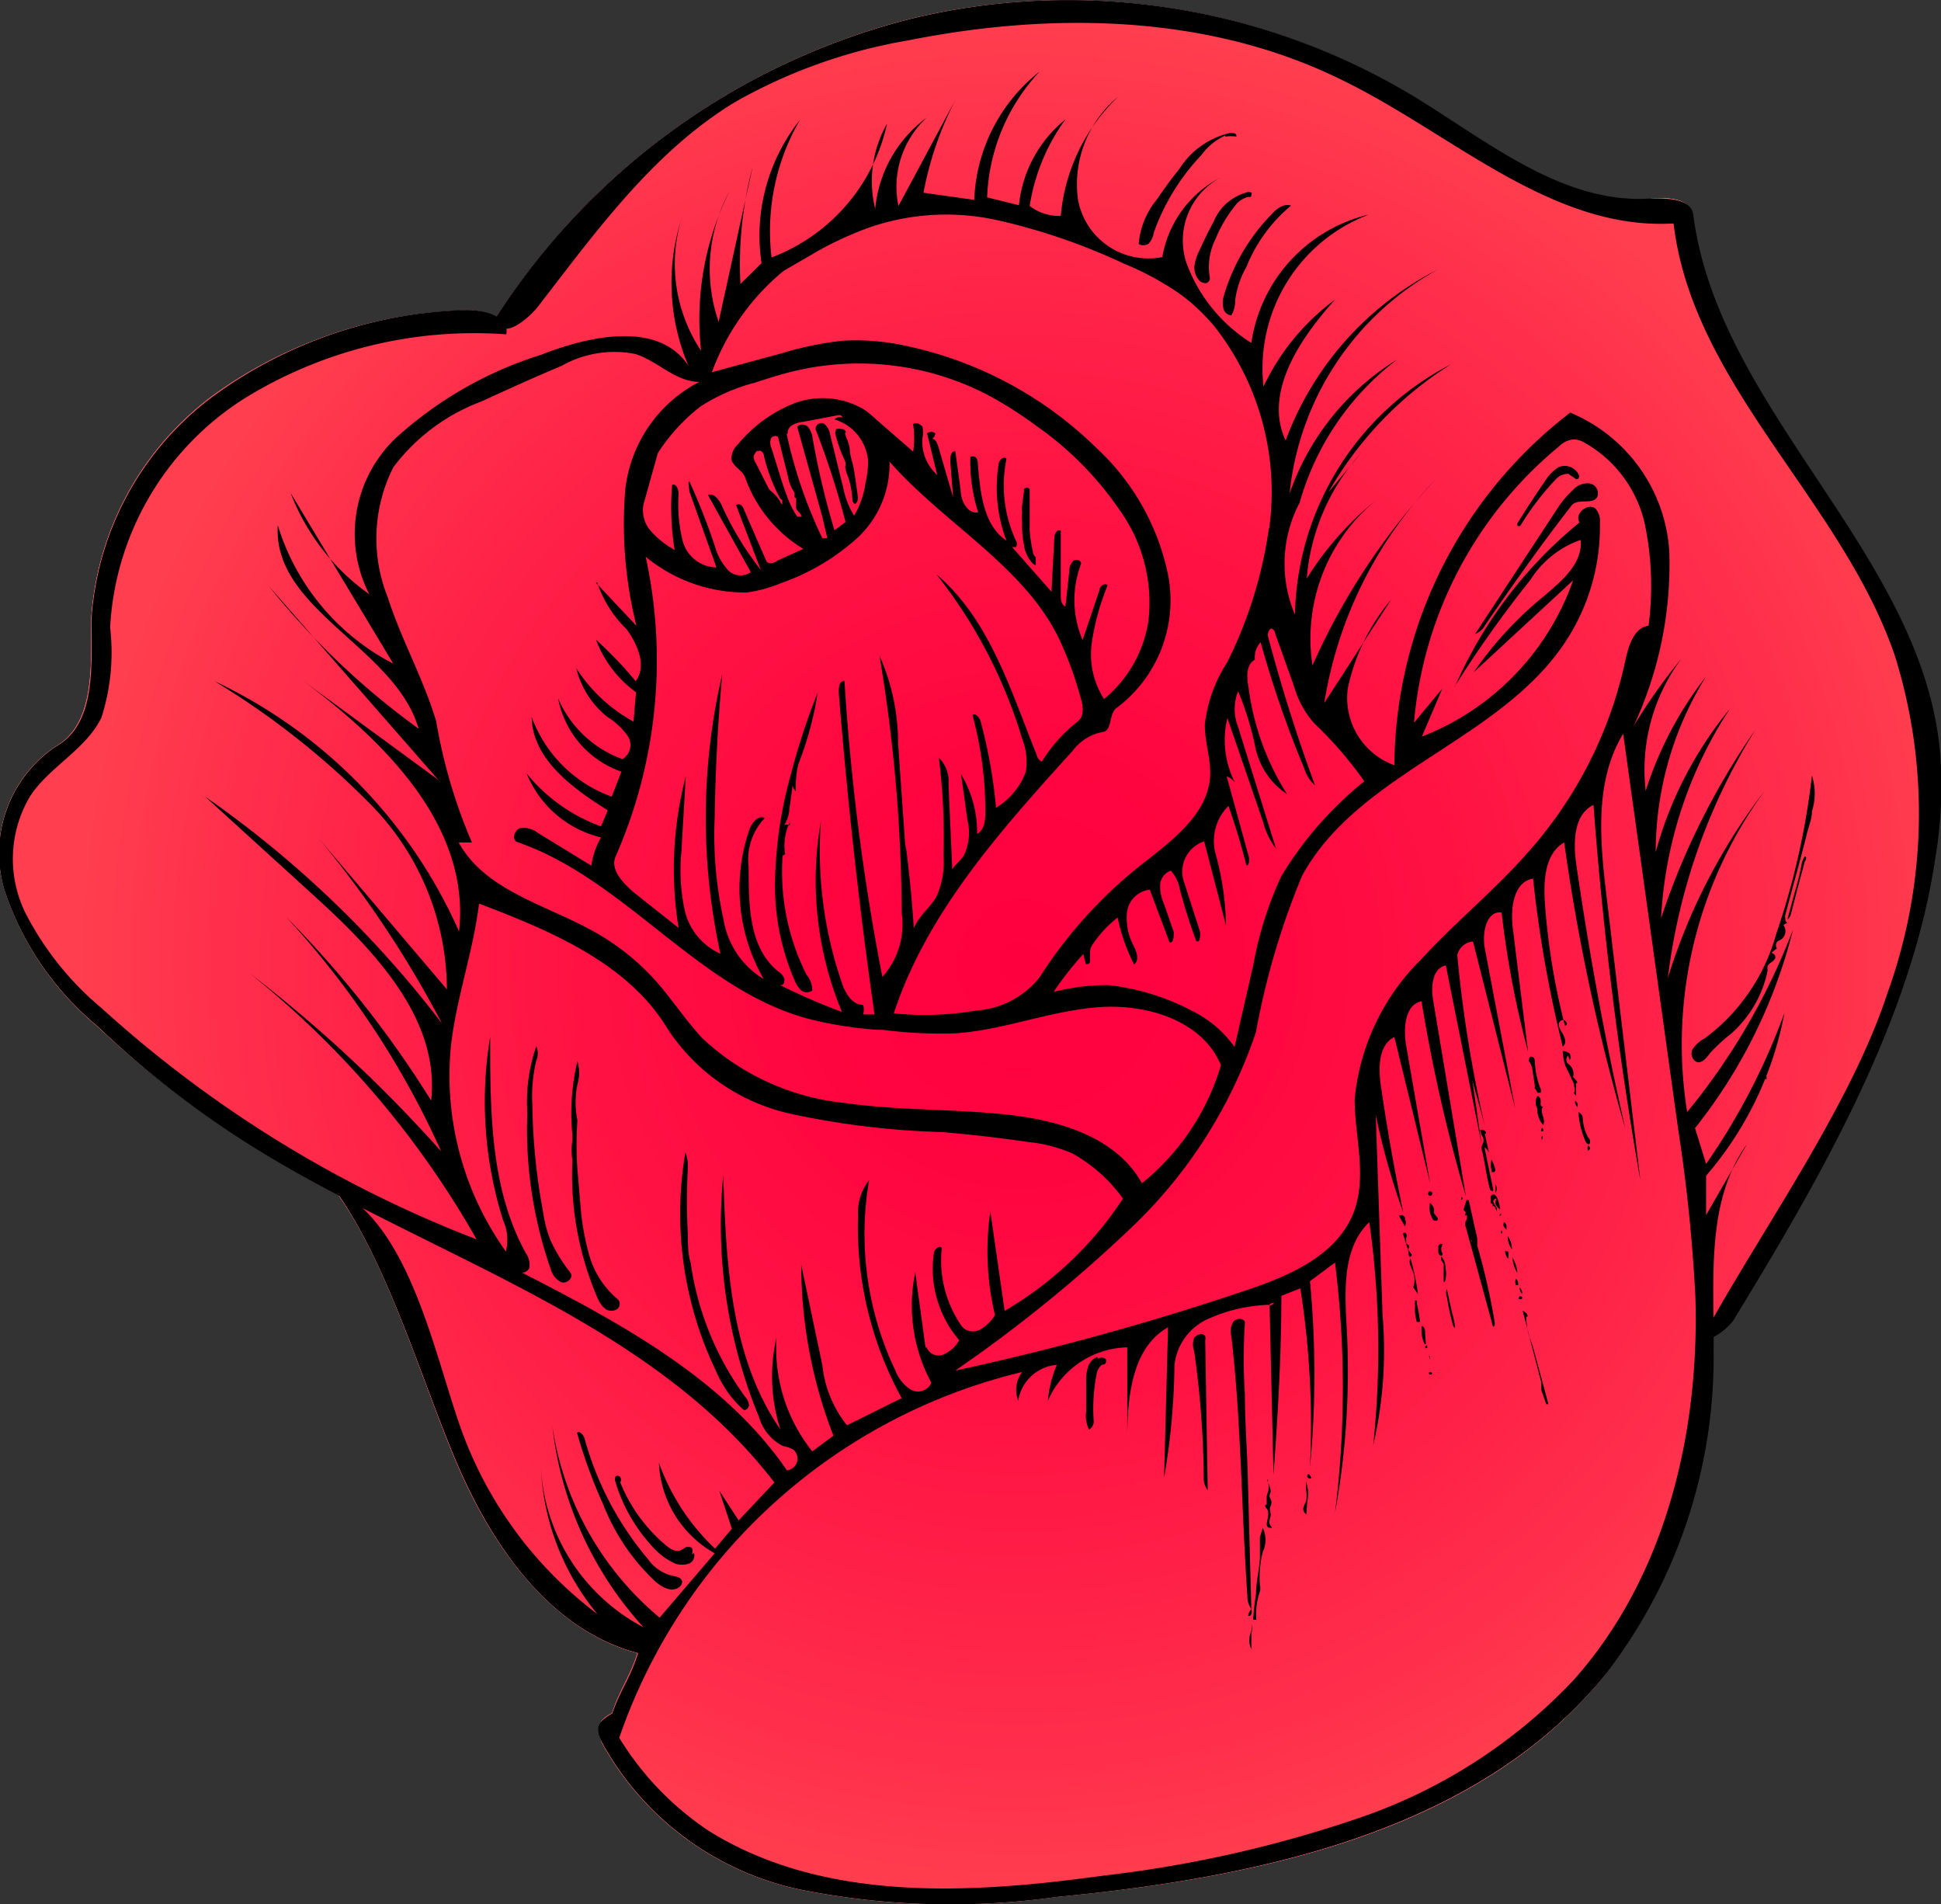 <svg xmlns="http://www.w3.org/2000/svg" xmlns:xlink="http://www.w3.org/1999/xlink" viewBox="0 0 54.29 53.25"><rect x="0" y="0" width="54.29" height="53.25" fill="#333333" stroke="none"/><defs><style>.cls-1{fill:#fff;}.cls-2{fill:url(#radial-gradient);}</style><radialGradient id="radial-gradient" cx="30.12" cy="14.31" r="26.35" gradientTransform="translate(-4.47 22.23) rotate(-17.29)" gradientUnits="userSpaceOnUse"><stop offset="0" stop-color="#ff003f"/><stop offset="0.23" stop-color="#ff0540"/><stop offset="0.52" stop-color="#ff1544"/><stop offset="0.84" stop-color="#ff2e4b"/><stop offset="1" stop-color="#ff3e4f"/></radialGradient></defs><title>rose-small-iso</title><g id="Layer_2" data-name="Layer 2"><g id="rose-small-iso"><path id="void" class="cls-1" d="M47.34,6c-.07-.46-.72-.49-1.19-.44-2.43.19-4.5-1.57-6.58-2.84A18.74,18.74,0,0,0,25.58.5a19.47,19.47,0,0,0-11.7,8.38,1.5,1.5,0,0,0-.84-.2,12.61,12.61,0,0,0-7,2.32,8.48,8.48,0,0,0-3.49,6.32c0,1.3.11,2.93-1,3.56A3.59,3.59,0,0,0,.14,24.93,8.36,8.36,0,0,0,2.72,28.7,27.9,27.9,0,0,0,7.1,32.07c.77.48,1.56.93,2.37,1.36l-.13-.2a3.15,3.15,0,0,1,.75.52l-.62-.32c1.41,2,2.34,5.22,3.3,7.48s2.61,4.68,5.06,5.32c-.21.67-.49,1-.71,1.68,0,0,0,0,0,.06a.39.39,0,0,0,0-.06.89.89,0,0,0-.29.21c-.13.16-.06.41,0,.61a8.27,8.27,0,0,0,5.58,4.12,21.37,21.37,0,0,0,7.14.2C35.29,52.5,41.48,51.2,45,46.7a14.49,14.49,0,0,0,2.9-8.87v-.5a1.91,1.91,0,0,0,.53-.46c2.4-3.94,5-8.37,5.65-12.93a12.5,12.5,0,0,0,.14-3C53.72,15.43,48.05,11.5,47.34,6ZM39.47,3s0,0,0,0S39.45,3.05,39.47,3ZM35.25,1.15s0,0,0,0S35.25,1.13,35.25,1.15ZM30.63.45s0,0,0,0S30.62.44,30.63.45Z"/><path id="fill2" class="cls-2" d="M47.34,6c-.07-.46-.72-.49-1.19-.44-2.43.19-4.5-1.57-6.58-2.84A18.74,18.74,0,0,0,25.58.5a19.47,19.47,0,0,0-11.7,8.38,1.5,1.5,0,0,0-.84-.2,12.61,12.61,0,0,0-7,2.32,8.48,8.48,0,0,0-3.49,6.32c0,1.3.11,2.93-1,3.56A3.59,3.59,0,0,0,.14,24.93,8.36,8.36,0,0,0,2.72,28.7,27.9,27.9,0,0,0,7.1,32.07c.77.48,1.56.93,2.37,1.36l-.13-.2a3.15,3.15,0,0,1,.75.52l-.62-.32c1.41,2,2.34,5.22,3.3,7.48s2.61,4.68,5.06,5.32c-.21.67-.49,1-.71,1.68,0,0,0,0,0,.06a.39.39,0,0,0,0-.06.89.89,0,0,0-.29.21c-.13.16-.06.41,0,.61a8.27,8.27,0,0,0,5.58,4.12,21.37,21.37,0,0,0,7.14.2C35.29,52.5,41.48,51.2,45,46.7a14.49,14.49,0,0,0,2.9-8.87v-.5a1.91,1.91,0,0,0,.53-.46c2.4-3.94,5-8.37,5.65-12.93a12.5,12.5,0,0,0,.14-3C53.72,15.43,48.05,11.5,47.34,6ZM39.47,3s0,0,0,0S39.45,3.05,39.47,3ZM35.25,1.15s0,0,0,0S35.25,1.13,35.25,1.15ZM30.63.45s0,0,0,0S30.62.44,30.63.45Z"/><path id="fill1" d="M19.41,43.43a.24.24,0,0,1-.15.3.59.59,0,0,1-.37,0,1.93,1.93,0,0,1-.68-.52,4.6,4.6,0,0,1-1-1.78.17.17,0,0,1,0-.12c0-.05.1-.05.14,0a.16.16,0,0,1,0,.15,4.48,4.48,0,0,0,1.28,1.76c.11.09.26.19.4.14a1.51,1.51,0,0,0,.17-.1c.06,0,.14,0,.16.05s0,.11,0,.16ZM34.27,3.79a1.7,1.7,0,0,0-.67.55,6.12,6.12,0,0,0-1.33,2.17.56.56,0,0,1-.14.3c-.09.07-.25.06-.28,0a2.25,2.25,0,0,1,.49-1.21c.21-.3.42-.6.65-.88a2.27,2.27,0,0,1,1.41-1c.09,0,.2,0,.18.1a1.06,1.06,0,0,0-.31,0M19.08,44.24a.2.2,0,0,1-.09.15c-.2.15-.48,0-.67-.17a5.89,5.89,0,0,1-1.45-2.15,13.93,13.93,0,0,1-.73-2c.07-.07.18.06.21.16a8.87,8.87,0,0,0,1.78,3.38,1.15,1.15,0,0,0,.61.44C18.88,44.09,19.07,44.1,19.08,44.24ZM34.44,8.82a.25.25,0,0,1-.22-.19.69.69,0,0,1,0-.32A5.44,5.44,0,0,1,35.56,6c.14-.16.35-.32.55-.25a4.33,4.33,0,0,0-1.25,1.72,2.52,2.52,0,0,0-.31.91A.82.82,0,0,1,34.44,8.82Zm-20.6.11A19.45,19.45,0,0,1,25.59.5a18.72,18.72,0,0,1,14,2.22c2.07,1.27,4.15,3,6.58,2.83.47,0,1.13,0,1.19.45.71,5.5,6.37,9.43,6.9,15a12,12,0,0,1-.13,3c-.67,4.56-3.25,9-5.65,12.93a1.68,1.68,0,0,1-.61.49c-.25,0-.13-.25,0-.47,1.56-2.77,3.93-6.14,4.92-9.17A14.78,14.78,0,0,0,53,18.34C51.52,14,47.35,10.79,46.81,6.25c-3.41.2-6.19-2.51-9.25-4C33.84.4,29.46.32,25.4,1.13a14.81,14.81,0,0,0-4.85,1.73c-2.27,1.38-3.87,3.6-5.5,5.71-.23.3-.89.86-1.06.51M30.63.46s-.05,0,0,0,0,0,0,0m8.85,2.62a0,0,0,0,0,0,0s0,0,0,0M35.25,1.15s0,0,0,0,0,0,0,0M49.7,26.52l-.16.13c.07,0,.15.09.1.17s-.15.11-.2.19a.57.57,0,0,0,0,.14,3.22,3.22,0,0,1-1,1.74,5.22,5.22,0,0,0-.6.55c-.1.13-.22.3-.38.26a.26.26,0,0,1-.11-.37.92.92,0,0,1,.33-.29,5.43,5.43,0,0,0,2-2.92,21,21,0,0,0,1-4.43,1.65,1.65,0,0,1,0,1c0,.21-.09.42-.14.62-.19.77-.41,1.53-.61,2.3,0,.08,0,.19.07.19l-.12.07a.28.28,0,0,1-.14.44A.15.15,0,0,0,49.7,26.52ZM34,6.68a1.74,1.74,0,0,0-.16,1.09.14.14,0,0,1-.12.15.27.27,0,0,1-.18-.08.54.54,0,0,1-.13-.41A1.32,1.32,0,0,1,33.55,7c.12-.27.25-.53.39-.79a1.4,1.4,0,0,1,.9-.82.2.2,0,0,1,.17,0s0,.14-.06.12-.28.08-.37.2A3.71,3.71,0,0,0,34,6.68ZM49.34,30.17a0,0,0,0,1,0-.07,0,0,0,0,1,.07,0l0,.08Zm-.14.26v-.07a.1.1,0,0,1,0,0s0,.05,0,0ZM17.6,42.62s0,0,0,0,0,0,0,0ZM50,25.69l.13-.48.07-.26q.11-.36.18-.72a.67.67,0,0,1,.1-.28c.05,0,.05.09,0,.14l-.23.86-.17.66C50.05,25.66,50,25.73,50,25.69ZM33.71,37.37a.25.25,0,0,1,0,.12l.07,4.18a.49.49,0,0,1-.11-.31,26.58,26.58,0,0,0-.27-3.58.5.5,0,0,1,0-.36C33.47,37.31,33.66,37.27,33.71,37.37Zm-3,.63a.19.19,0,0,1,.21,0c.05.06,0,.17-.06.16s-.16.13-.18.23a5,5,0,0,0-.09,1.34.26.26,0,0,1-.13.25.89.89,0,0,1-.08-.51l0-.83a1.07,1.07,0,0,1,.05-.4.42.42,0,0,1,.26-.29Zm10.37-4.44.24,1.08c0,.07,0,.17,0,.2A18.5,18.5,0,0,1,41.81,37s0,.11-.05.1L41,34.32a.2.2,0,0,1,0-.17.23.23,0,0,0-.07-.31l.09-.28m.14,1.16s0,0,0,0a.07.07,0,0,0,0-.05.09.09,0,0,0,0,.07m-.08-.4s.05,0,0,0,0,0,0,0Zm-5.76,8.39a.78.78,0,0,1,0,.67,2.91,2.91,0,0,0-.08.93.38.38,0,0,1,0,.18,1.91,1.91,0,0,0-.1.79s0,0-.08,0a.18.18,0,0,1,0-.1,6,6,0,0,1,.07-.61c0-.32.08-.63.11-1,0-.13,0-.26,0-.39s0-.14,0-.21Zm7.37-5.9a2,2,0,0,0,.08.54,3.45,3.45,0,0,1,.14.42l.4,1.48s0,0,0,0-.05,0-.06,0l-.14-.4a1.6,1.6,0,0,1,0-.21l-.52-2A.2.2,0,0,1,42.73,36.81Zm-1.16-5.12.13.58s0,0,0,0a.28.28,0,0,0-.14-.2l.24,1.15a.09.09,0,0,1,0,.07s-.08,0-.09-.07c-.06-.22-.1-.45-.14-.68l-.06-.32a.27.27,0,0,1,0-.25.2.2,0,0,0,0-.2.44.44,0,0,1-.07-.19,0,0,0,0,1,.07,0A.11.11,0,0,1,41.57,31.69Zm-6.09,9.68a1.42,1.42,0,0,1,.1.29s0,.05,0,.05-.07.12,0,.19a.23.23,0,0,1,0,.2c-.05.06,0,.15,0,.24s-.08.21,0,.31,0,.05-.06.05a.13.13,0,0,1-.05-.07c0-.15.1-.33,0-.46s0-.09,0-.13,0-.13,0-.2.06-.16.05-.24a.53.53,0,0,0,0-.12S35.44,41.38,35.48,41.37Zm9-9.39c-.06,0-.09-.07-.11-.12a2.33,2.33,0,0,1-.18-.78.2.2,0,0,1,.12.17,1.25,1.25,0,0,0,.15.54C44.47,31.85,44.5,31.94,44.45,32Zm-.58-2.48a.16.16,0,0,0,0,.23.34.34,0,0,1,.14.37s0,0,.08.09,0,.07,0,.1,0,.09,0,.09a.57.57,0,0,0,0,.13s0,.1,0,.11a0,0,0,0,1-.06-.07c.06-.07,0-.18,0-.27l-.23-.48a1.31,1.31,0,0,1-.08-.43.4.4,0,0,1,.19.07s.07.13,0,.18ZM40.7,37.14a.19.19,0,0,1-.07-.12,6.69,6.69,0,0,1-.16-.75.28.28,0,0,1,0-.22l.14.65A2.22,2.22,0,0,1,40.7,37.14ZM43,30.65a.12.12,0,0,1,.09.1.48.48,0,0,1,0,.12s0,.09.07.08c-.12.13.1.37,0,.51A.65.65,0,0,1,43,31,.35.35,0,0,1,43,30.65ZM36.53,42a1.09,1.09,0,0,0,0-.36c0-.07,0-.15,0-.19s.08.24.06.38a4.57,4.57,0,0,0-.05.52.2.2,0,0,1-.09-.16A.58.58,0,0,1,36.53,42Zm3-6a.64.64,0,0,0,0-.41,1.67,1.67,0,0,1-.08-.2.23.23,0,0,1,0-.2,6.51,6.51,0,0,1,.21,1Zm3.4-5.55s0-.06,0-.09l-.07-.45a.51.51,0,0,0-.1-.24s0-.12.07-.12.1.07.1.13a2.3,2.3,0,0,0,.16.77.14.14,0,0,1,0,.11s-.08,0-.08,0S42.93,30.43,42.91,30.4ZM35,46.12a.58.58,0,0,1,0-.5.49.49,0,0,0,0-.2.39.39,0,0,1,0,.26Zm6.75-12.39,0-.06s-.06,0-.06-.07a.17.17,0,0,0,0-.1s0-.11.11-.09a.27.27,0,0,1,.1.15,1.1,1.1,0,0,1,.06.26.38.38,0,0,1-.11-.11.15.15,0,0,1,0-.16s0-.07-.06,0,0,.07,0,.11l.06.1a.09.09,0,0,1,0,.11A.2.2,0,0,0,41.79,33.73ZM40,33.64c.06.06.13.14.11.23a.14.14,0,0,0,0,.06l.11.14s0,.08-.06.07-.07,0-.1-.07A.59.59,0,0,1,40,33.64Zm-.45,2.73s.05,0,.08,0a.25.25,0,0,1,0,.09,4.54,4.54,0,0,1,.09.51,0,0,0,0,1,0,0s-.08,0-.09,0a1.16,1.16,0,0,1-.05-.45S39.57,36.41,39.58,36.37Zm.3,1.22a.82.82,0,0,1-.09-.38v-.12c.08,0,.1.1.1.18S39.88,37.48,39.88,37.59Zm.53-1.74,0-.38,0-.12-.07-.11s0-.1,0-.11a.48.48,0,0,1,.12.33A.73.73,0,0,1,40.41,35.85Zm1.41-3.07a0,0,0,0,1-.07,0s0,0,0-.06a.48.48,0,0,1,0-.29,1.33,1.33,0,0,1,.11.3Zm-2.5,1.32a.15.15,0,0,1,0,.19L39.13,34a.11.11,0,0,1,.17.07Zm3,.84a.63.63,0,0,1-.12-.37A.63.63,0,0,1,42.29,34.94Zm0,.21a.93.93,0,0,1,.15.45A1,1,0,0,1,42.3,35.15ZM40.23,35v-.14a.08.08,0,0,1,.12-.06.24.24,0,0,0,0,.26s0,.08-.07.05A.14.14,0,0,1,40.23,35ZM35,45a.19.19,0,0,1,0,.13.07.07,0,0,1-.09.06A.36.36,0,0,1,35,45Zm7.18-10a.34.34,0,0,1,0,.2.36.36,0,0,1-.08-.27l0,.06Zm-.35-1.7,0-.18a.23.23,0,0,1,0,.24l0-.06Zm.31,1.09s-.06-.06-.08-.09,0-.1,0-.11.05,0,.07.06a.42.42,0,0,1,0,.16ZM40,33.32a.06.06,0,0,0-.05.09.06.06,0,1,0,.05-.09Zm2.56,2.85A.27.27,0,0,1,42.5,36,.27.27,0,0,1,42.58,36.17Zm1.86-4a.13.13,0,0,1,0-.13.08.08,0,0,1,.05.09.09.09,0,0,1-.09.05Zm-.36-1.38a.14.14,0,0,1,.06.17.26.26,0,0,1-.07-.15ZM36.59,41.23a.06.06,0,0,0,0,.1.06.06,0,0,0,.09,0S36.62,41.21,36.59,41.23Zm5.81-5.29a.24.24,0,0,1,0-.18.19.19,0,0,1,.06.18Zm-3-.93-.16-.51s.06-.06.09,0a.13.13,0,0,1,0,.12s0,.08,0,.11,0,.06.07.09a.07.07,0,0,1,0,.09c-.06.06.14.16.07.22S39.4,35.06,39.39,35Zm3.73-3.47s-.06.09,0,.1S43.17,31.55,43.12,31.54Zm0,.33a.1.1,0,0,1,0-.1c.05,0,0,.1,0,.1ZM42,34.41a.07.07,0,0,1,0,.09.06.06,0,0,1,0-.09Zm.48,1.91s0-.1.07-.06,0,.1-.07.06ZM41.93,34A.06.06,0,0,1,42,34a.06.06,0,0,1,0-.09ZM40.06,38.4s-.08-.07-.09,0S40.06,38.44,40.06,38.4ZM41,34a.05.05,0,0,1,0-.08A.05.05,0,0,1,41,34Zm-1.1,3.62s.05.06,0,.08-.05-.05,0-.08Zm.05.31A.06.06,0,0,1,40,38a.06.06,0,0,1,0-.09Zm.92-4.39v-.06c.05,0,.05.08,0,.07Zm2.65-5.8v-.07s0,.08,0,.08Zm-1.84,4.59s0,0,0,0S41.7,32.34,41.68,32.33Zm-1.67.8s0,0,0,0,0,0,0,0Zm0,.43s0,0,0,0,0,0,0,0Zm.15.95s0,0,0,0,0,0,0,0ZM41.82,33a0,0,0,0,1,0,0s0,0,0,0Zm-7,4a15.26,15.26,0,0,0,0,2c0,.75.06,1.51.08,2.26L35,45a.6.6,0,0,1-.11-.37c-.17-2.42-.17-4.86-.45-7.27a.5.5,0,0,1,.06-.4C34.61,36.83,34.83,36.88,34.82,37ZM16.23,33.64a7.19,7.19,0,0,0,.25,1.46,2.5,2.5,0,0,0,.78,1.22.18.18,0,0,1,0,.29.29.29,0,0,1-.32,0,.68.68,0,0,1-.21-.27,8.72,8.72,0,0,1-.72-3.9,1.71,1.71,0,0,1,0-.55c0-.06,0-.15,0-.14a6.28,6.28,0,0,1,.14-2.07,1.11,1.11,0,0,1,0,.65,2.49,2.49,0,0,0,0,1,10.41,10.41,0,0,0,0,1.37ZM15,29.26a.5.5,0,0,1,0,.4,4.24,4.24,0,0,0-.11,1.23,17.32,17.32,0,0,0,.3,3,3.44,3.44,0,0,0,.2.78,4.47,4.47,0,0,0,.57.93c.09.13-.1.31-.26.26a.57.57,0,0,1-.29-.35,11.83,11.83,0,0,1-.66-4.39A4.75,4.75,0,0,1,15,29.26Zm4.24,3.41a16.31,16.31,0,0,0,0,1.85c0,.27,0,.54.08.81a8.33,8.33,0,0,0,1.52,3.73.42.42,0,0,1,.11.22c0,.08-.07.17-.15.15a3,3,0,0,1-.76-1.06,10.16,10.16,0,0,1-.87-6.14A1.09,1.09,0,0,1,19.24,32.67ZM44.16,13.28a.09.09,0,0,1,0,.07c0,.06-.09.07-.14,0a.78.78,0,0,1-.15-.1c-.13,0-.26.05-.35.15a7.68,7.68,0,0,0-1,1.31s-.06,0-.07,0a.1.1,0,0,1,0-.09c.25-.4.51-.8.78-1.19a1.22,1.22,0,0,1,.31-.33.38.38,0,0,1,.13-.06A.44.44,0,0,1,44.16,13.28Zm-2.62,4.2a.53.53,0,0,1-.28.25l2.36-3.6A2.79,2.79,0,0,1,44,13.7a.54.54,0,0,1,.46-.18.28.28,0,0,1,.21.39c-.15.22-.57,0-.73.25C43.09,15.25,42.31,16.36,41.54,17.48ZM28.88,15.75a.9.9,0,0,1-.24-.52,2.56,2.56,0,0,1-.05-.62,1.37,1.37,0,0,1,0-.28.69.69,0,0,1,0-.2l.05-.38s0-.05,0-.07a.1.1,0,0,1,.16,0l0,.71c0,.14,0,.29,0,.44a4.14,4.14,0,0,0,.09.6.2.2,0,0,0,.08.15s0,.11,0,.15,0,.07,0,.08A.21.21,0,0,1,28.88,15.75ZM22.09,23a1.48,1.48,0,0,0-.13.88.18.18,0,0,1-.07.05,6.4,6.4,0,0,0,.67,3.33.68.68,0,0,1,.16.44.26.26,0,0,1-.31,0,.85.85,0,0,1-.18-.27,6.65,6.65,0,0,1-.55-2.89,12,12,0,0,1,.45-2.92,19.1,19.1,0,0,1,.74-2.25,9.22,9.22,0,0,1-.54,2,2.76,2.76,0,0,0-.07.76.28.28,0,0,1-.09-.17l-.09.66a.93.93,0,0,1-.15.46.18.18,0,0,1,.16,0M23.39,12a.27.27,0,0,1,.15,0,.11.11,0,0,1,.12.09c-.05,0,0,.08,0,.13a1,1,0,0,1,.11.35c0,.18.08.36.11.54s.08.51.11.76a.24.24,0,0,1-.06.22c-.07,0-.09-.08-.09-.15a2.37,2.37,0,0,0-.15-.69,1,1,0,0,1-.05-.18.33.33,0,0,0,0-.17,3.72,3.72,0,0,1-.28-.79.07.07,0,0,1,0,0S23.38,12,23.39,12ZM38.29,6a4.6,4.6,0,0,0-2.95,4.81,6.44,6.44,0,0,1,2-2.43c-1,1.11-2,2.62-1.38,3.94a8.77,8.77,0,0,1,4.27-4.79,8.08,8.08,0,0,0-4.16,6.27,7.14,7.14,0,0,1,3-3.74,7.64,7.64,0,0,0-2.72,4,3.65,3.65,0,0,0-.13,3.13,8.06,8.06,0,0,1,4.36-7,10.17,10.17,0,0,0-3.42,3.57l.9-1.08a5.94,5.94,0,0,0-1.51,3.5,8.72,8.72,0,0,1,2-2.24,5,5,0,0,0-1.84,4.67,18.7,18.7,0,0,1,3.47-5.23,11.68,11.68,0,0,0-3.14,6.28l1.87-2.89a5.66,5.66,0,0,0-1.21,2.47A2,2,0,0,0,39,21.4a12.55,12.55,0,0,1,4.92-9.86,4.51,4.51,0,0,1,2.77,3.87,10.7,10.7,0,0,1-1,4.9,15.73,15.73,0,0,1,1.34-1.89,5.2,5.2,0,0,0-1,3.7,10.17,10.17,0,0,1,1.68-3.19,9.32,9.32,0,0,0-1.4,4.9,10.71,10.71,0,0,1,2.07-4,11.79,11.79,0,0,0-1.92,5.85,20.4,20.4,0,0,1,2.63-5.26,17,17,0,0,0-2.44,6.93,16.63,16.63,0,0,1,2.72-5.25,12,12,0,0,0-2.18,9A18.26,18.26,0,0,0,50.15,26a14.59,14.59,0,0,1-2.74,5.55l.31,1a18.4,18.4,0,0,0,2.19-4.22,9.67,9.67,0,0,1-2.19,4.55l0,1.1L48.86,32c-1.16,1.62-.91,3.81-.93,5.8A14.54,14.54,0,0,1,45,46.71c-3.55,4.48-9.74,5.79-15.44,6.34a21.37,21.37,0,0,1-7.14-.2,8.27,8.27,0,0,1-5.58-4.12c-.1-.2-.18-.45,0-.61s.43-.29.27-.15c.23-.7.51-1,.74-1.74-2.46-.64-4.08-3-5.07-5.32s-1.94-5.63-3.44-7.68c2.1,1,2.77,4.5,3.54,6.69a11.22,11.22,0,0,0,3.83,5.22,6.92,6.92,0,0,1-1.58-4.06A5.38,5.38,0,0,0,18,45.51a10,10,0,0,1-2.55-5.62,8.6,8.6,0,0,0,3,5.35l1.54-1.8a3.06,3.06,0,0,1-1.56-2.53A6.16,6.16,0,0,0,20,43.31l.47-.56-.35-1.06.54.83,1-1.06c-3.55-4.62-9.64-6.3-14.59-9.39A26.92,26.92,0,0,1,2.73,28.7,8.38,8.38,0,0,1,.14,24.94a3.6,3.6,0,0,1,1.42-4.06c1.14-.63,1-2.26,1-3.56A8.45,8.45,0,0,1,6.08,11a12.52,12.52,0,0,1,7-2.33c.49,0,1.18.19,1.08.68a12.23,12.23,0,0,0-7.35,1.81,8.09,8.09,0,0,0-3.73,6.39,6,6,0,0,1-.24,2.51c-.43.9-1.46,1.38-2,2.21a3.43,3.43,0,0,0-.12,3.28,8.55,8.55,0,0,0,2.14,2.66,33.49,33.49,0,0,0,10.47,6.45,25.8,25.8,0,0,0-6.37-7.46,39,39,0,0,1,5.38,5A24.38,24.38,0,0,0,8,25.64a29.26,29.26,0,0,1,4.06,5.14c.25-2.3-1.61-4.22-3.32-5.77l-3-2.73a29.51,29.51,0,0,1,6.62,6.34,29.36,29.36,0,0,0-3.45-5.18l3.59,4.23a7.42,7.42,0,0,0-2.08-5.12A22.41,22.41,0,0,0,6,19.05a14,14,0,0,1,6.84,7c.33-3-2.17-5.42-4.58-7.17l4,2.93L7.51,16.38a21.47,21.47,0,0,0,4.2,4c-.66-2.28-4.09-3.32-3.94-5.69A6.5,6.5,0,0,0,11,18.56L8.13,13.79a6.2,6.2,0,0,0,2.2,2.83,3.7,3.7,0,0,1,.72-4.35,10.84,10.84,0,0,1,4.09-2.35c1.4-.55,3.31-.94,4.12.32a5.91,5.91,0,0,1-.2-4.12,4.38,4.38,0,0,0,.55,3.69,8,8,0,0,1,.79-4.45A4.53,4.53,0,0,0,20.1,9l.95-4.33a10.59,10.59,0,0,0-.34,3.27l.59-.58a5.19,5.19,0,0,1,1.07-4,6.21,6.21,0,0,0-.79,3.84,5.18,5.18,0,0,0,3.23-3.74,3.24,3.24,0,0,0-.33,2.38,3.57,3.57,0,0,1,1.44-2.55,2.63,2.63,0,0,0-.79,2.47l1.61-3a9.43,9.43,0,0,0-.91,2.63l1.42.2A4.79,4.79,0,0,1,29.08,2a5.43,5.43,0,0,0-1.47,3.52l.89.22a3.54,3.54,0,0,1,1.3-2.4,5.55,5.55,0,0,0-1,2.42,1.37,1.37,0,0,0,.87.28A5.23,5.23,0,0,1,31.28,2.7a3.18,3.18,0,0,0-1.13,2.87,2,2,0,0,0,2.36,1.62A3.09,3.09,0,0,1,34.27,4.9a2,2,0,0,0-1.09,2.44A4.45,4.45,0,0,0,35,9.59,4.33,4.33,0,0,1,38.29,6M35.62,36.44a.16.16,0,0,0-.13.06.12.12,0,0,0,.15-.1s0,0,0,0M39.76,28c-.47.1-.51.76-.43,1.24L40,33.09,39,29c-.44.22-.45.85-.38,1.34q.26,1.8.63,3.57a19.75,19.75,0,0,1-.77-2.73l.19,5.59a11.67,11.67,0,0,1-.26,3.64,25.47,25.47,0,0,0-.11-6.23c-.76.72-.69,1.93-.63,3a22.07,22.07,0,0,1-.33,5.13,28,28,0,0,0,0-7l-.7.52a27.37,27.37,0,0,1,0,5.2,24.45,24.45,0,0,0-.27-5l-.53.21c0,1.68-.1,3.35-.22,5l-.11-4.75a4.46,4.46,0,0,0-1.66.37,1.6,1.6,0,0,0-1,1.32,19.51,19.51,0,0,1-.29,3.14l.11-4.2c-1,.56-1.14,1.93-1.14,3.09V37.68a2.49,2.49,0,0,0-2.22,1.49,3.2,3.2,0,0,1,.25-1,1.19,1.19,0,0,0-1.08,1,.82.82,0,0,1,.11-.8A15.81,15.81,0,0,0,17.32,48.6a8.39,8.39,0,0,0,2.5,2.6c3.2,2,7.29,1.77,11,1.26a34.21,34.21,0,0,0,7.08-1.58A14.83,14.83,0,0,0,44,47c2.57-2.87,3.54-6.89,3.42-10.74a45.89,45.89,0,0,0-.48-4.67L45.4,20.52c-.81,1.34-.65,3-.46,4.59L45.88,33a105.45,105.45,0,0,1-1.31-10.49c-.56.27-.57,1.06-.48,1.67.36,2.48.81,4.94,1.37,7.38a57,57,0,0,1-1.71-8c-.54.31-.58,1.06-.54,1.68a19.13,19.13,0,0,0,.56,3.44c.13,0,0-.23-.12-.13s0,.25.06.36.12.27,0,.36a34.26,34.26,0,0,1-.83-4.7c-.57.1-.64.88-.56,1.44l.42,3.4A26.62,26.62,0,0,1,42,25.52c-.43-.06-.55.58-.47,1L42.38,31,41.2,26.33a.49.49,0,0,0-.44.38,36.11,36.11,0,0,0,.76,4.73l-.34-1.23L41.44,32l-1-5c-.39.08-.42.62-.35,1L41,33.45A44.58,44.58,0,0,1,39.76,28M25.91,37.66a.36.36,0,0,0,.48.22.94.94,0,0,0,.44-.4,3.06,3.06,0,0,1-.71-2.43c0-.13.22-.25.22-.13a3.22,3.22,0,0,0,.56,2.17.41.41,0,0,0,.52.09,1.2,1.2,0,0,0,.41-.4,7.66,7.66,0,0,1-.13-2.9l.4,2.78a10,10,0,0,0,3.31-3.14A4.36,4.36,0,0,0,30,32.26a4.06,4.06,0,0,0-1.23-.32c-.8-.12-1.61-.21-2.42-.28a23,23,0,0,1-4.23-.51,5.55,5.55,0,0,1-3.43-2.35c-1.11-1.86-3.27-2.76-5.29-3.53-.17,1.36-.64,2.66-.79,4A8.47,8.47,0,0,0,14.15,35a1.34,1.34,0,0,0-.08-.88A11,11,0,0,1,13.71,29c0,2.07,0,4.24,1,6.05a.56.56,0,0,1,.1.37c0,.13-.21.23-.29.13,2.8,1.43,5.73,3,7.49,5.57a.33.33,0,0,0,.18-.58,1,1,0,0,0-.29-.1,1.31,1.31,0,0,1-.67-.81,14.08,14.08,0,0,1-1-6.76c.08,2.47.2,5.09,1.6,7.11a4.81,4.81,0,0,1-.11-2.58,4.62,4.62,0,0,0,1,3.19l.59-.44a13.25,13.25,0,0,1-.9-4.78L23,38.17a3.23,3.23,0,0,0,.69,1.69l1.53-.76A9.94,9.94,0,0,1,24,34a1.48,1.48,0,0,1,.31-1,8.88,8.88,0,0,0,.73,5.32,1.1,1.1,0,0,0,.43.54.41.41,0,0,0,.58-.19,4.54,4.54,0,0,1-.45-3.09l.29,2.13M16.67,16.3l1.13,1.2a11.75,11.75,0,0,1-.31-3.82,3.87,3.87,0,0,1,2.07-3c-.66,0-1.16-.58-1.79-.78a3,3,0,0,0-2.06.33c-.76.32-1.51.66-2.25,1A5.47,5.47,0,0,0,11,13.07a4.42,4.42,0,0,0-.16,3.62c.38,1.19,1,2.28,1.36,3.48a14.77,14.77,0,0,0,1,3.39l-.37,0c.73,1.34,2.43,1.74,3.76,2.48a6.69,6.69,0,0,1,1.88,1.54c.41.49.75,1,1.19,1.47a6.85,6.85,0,0,0,4,1.8c1.49.21,3,.16,4.49.32s3.07.63,3.79,1.92a6.67,6.67,0,0,0,2.21-3.3c-.52-1.26-2.1-1.73-3.46-1.62s-2.66.65-4,.73a12.43,12.43,0,0,1-2-.1l-.14,0a10.84,10.84,0,0,1-1.95-.31c-3.08-.83-5.11-3.9-8.13-4.94-.16-.06-.09-.34.08-.39a.64.64,0,0,1,.49.13l1.5.92a2.18,2.18,0,0,1,.27-.79,3,3,0,0,1-2.08-1.79,4.75,4.75,0,0,0,2.08,1.48l.19-.45c-1-.62-2.11-1.44-2.13-2.61a3.74,3.74,0,0,0,2.24,2.23l.27-.7a2.7,2.7,0,0,1-1.77-2.05,3.11,3.11,0,0,0,1.8,1.7.46.46,0,0,0,.14-.66,2,2,0,0,0-.56-.52,2.48,2.48,0,0,1-.87-1.36,4.4,4.4,0,0,0,1.6,1.49l.07-.82a3.2,3.2,0,0,1-1.12-1.47,11,11,0,0,1,1.11,1.16c.31-.42.07-1-.25-1.45a3.25,3.25,0,0,1-.83-1.32m24,2.91a12.24,12.24,0,0,1,3.48-4.58c-.16-.25.26-.58.46-.37a.53.53,0,0,1,.11.39,5.84,5.84,0,0,1-1,3.37c-1.84,2.73-5.75,3.6-7.33,6.49a21.38,21.38,0,0,0-1.29,4.37,13.43,13.43,0,0,1-3.41,5.4,39.91,39.91,0,0,1-5,4.07,74.46,74.46,0,0,0,8.06-2.22c1.27-.42,2.66-1,3.11-2.28.34-1,0-2.05,0-3.09a6.33,6.33,0,0,1,1.85-3.9c1-1.09,2.14-2,3.1-3.12a11.75,11.75,0,0,0,2.63-5.29c.09-.39.24-.88.64-.93A8.5,8.5,0,0,0,46,14.63a3.48,3.48,0,0,0-1.68-2.25.6.6,0,0,0-.34-.09.7.7,0,0,0-.37.19,11.26,11.26,0,0,0-4.06,7.73l.79-.95-.57,1.34A7.28,7.28,0,0,0,44,16.23L41.22,18.8a10.23,10.23,0,0,1,1.94-2.11c.51-.43,1.12-.93,1.05-1.59a2.71,2.71,0,0,0-1.4,1.11,32.64,32.64,0,0,0-2.13,3M35.5,14.78A7.5,7.5,0,0,0,34,9.17a5.27,5.27,0,0,0-1.07-1,8.29,8.29,0,0,0-1.5-.8,17.26,17.26,0,0,0-3.48-1.2,6.59,6.59,0,0,0-3.63.19A9.76,9.76,0,0,0,22.91,7l-1,.58a6.67,6.67,0,0,0-2,2.83l1.92-.52a9.33,9.33,0,0,1,1.73-.36,6.48,6.48,0,0,1,1.86.16,10.79,10.79,0,0,1,5.26,2.85,6.66,6.66,0,0,1,2,3.58,3.76,3.76,0,0,1-1.45,3.68c-.22.16-.12.65-.39.67A1.38,1.38,0,0,0,30,21c-2,2.21-4.07,4.51-5,7.34a8.51,8.51,0,0,0,2.31-.08,2.47,2.47,0,0,0,1.76-.92,12.83,12.83,0,0,1,2.78-3.1c.9-.71,2-1.49,2-2.63,0-.46-.16-.9-.15-1.36a4,4,0,0,1,.62-1.72,12.12,12.12,0,0,0,1.17-3.75m-8.89,9.6c.07-.17.24-.28.35-.44a1.45,1.45,0,0,0,.11-1l-.18-1.29a3.15,3.15,0,0,1,.45,1.67c.2-.11.23-.37.23-.6A10.22,10.22,0,0,0,27.2,20c.09-.07.2.07.23.18a14.16,14.16,0,0,1,.43,2.41,2,2,0,0,0,.83-1,1.75,1.75,0,0,0-.1-.93,13.77,13.77,0,0,0-2.4-4.6c1.49,1.26,2.08,3.25,2.81,5.06a.25.25,0,0,0,.14.18,4.24,4.24,0,0,1,1-1.12c.21-.16.15-.47.07-.72a9.74,9.74,0,0,0-.62-1.66c-1-2-3.21-3.18-4.71-4.89a2.81,2.81,0,0,1-.94,2.17,6.25,6.25,0,0,1-2.1,1.23,3.94,3.94,0,0,1-.95.26,4.37,4.37,0,0,1-2.83-1,13.62,13.62,0,0,1-.84,8.38c-.16.36.19.73.5,1l1.26,1a10.24,10.24,0,0,1,.2-4.23l-.12,2.09a5.3,5.3,0,0,0,.09,1.64,1.75,1.75,0,0,0,1,1.22,17.75,17.75,0,0,1,.05-7.81c-.12,1.33-.19,2.67-.21,4a11,11,0,0,0,.25,2.87,2.39,2.39,0,0,0,1.12,1.65,5.07,5.07,0,0,1-.4-4.18c.07-.19.25-.42.43-.32a1.68,1.68,0,0,0-.45,1.37c0,1.05,0,2.25.83,2.92a.42.42,0,0,1,.17.2c0,.08,0,.19-.12.18a17.71,17.71,0,0,0,1.73.75,9.53,9.53,0,0,1-.59-5.33,11.34,11.34,0,0,0,.62,4.61c.1.25.29.53.56.52a.42.42,0,0,1,0,.27l.32,0c-.43-3-.76-6-1-9,0-.14,0-.32.16-.33a64,64,0,0,0,1.06,8.28,2.2,2.2,0,0,0,.54-1.79,44.46,44.46,0,0,0-.62-7.19,6,6,0,0,1,.52,2.45l.21,3,0-.18c.1.78.18,1.56.23,2.35.13-.34.45-.57.63-.88a2.34,2.34,0,0,0,.2-1.15,18,18,0,0,0-.13-2.74.92.92,0,0,1,.27.73l.11,2.51m-.39-11-.32-1.31a.18.18,0,0,1,.23,0,.19.19,0,0,1-.09.15c.1,0,.15.14.18.24l.41,1.4-.08-1c0-.12,0-.29.14-.29l.15,1.09c0,.29.19.67.49.62a4.65,4.65,0,0,1-.22-1.53c0-.05.12-.05.16,0a.27.27,0,0,1,.05.18c.07.79.15,1.7.8,2.14a4.18,4.18,0,0,1-.22-2.13c0-.12.17-.26.22-.15a3.68,3.68,0,0,0,.27,2.29.18.18,0,0,1,0,.17s-.13,0-.11,0l1.1,1.25.08-1.52c0-.11.1-.26.18-.18l0,1.76c0,.14,0,.29.13.35l.11-1a.35.35,0,0,1,.12-.28c.08-.06.24,0,.2.11a2.85,2.85,0,0,0,.05,2.11l.47-1.39c0-.11.16-.23.23-.14a6.83,6.83,0,0,0-.44,1.59,2.32,2.32,0,0,0,.34,1.59,3.51,3.51,0,0,0,1.24-2.18,4.43,4.43,0,0,0-.8-3.1A9.15,9.15,0,0,0,29,11.92a11,11,0,0,0-1.42-.9,7.82,7.82,0,0,0-5.33-.65c-.39.09-.76.21-1.13.33a5.24,5.24,0,0,0-1.53.67,5.27,5.27,0,0,0-1.19,1.3L18,14.1a.88.88,0,0,0,.22.77,2.53,2.53,0,0,0,.65.51,7.41,7.41,0,0,1-.07-1.82c.11-.05.18.13.18.25a4.32,4.32,0,0,0,.11,1.3,1,1,0,0,0,.95.76l-.76-2.13c0-.1-.05-.25,0-.28A17.73,17.73,0,0,1,20,15.29a1.59,1.59,0,0,0,.31.59A.49.49,0,0,0,21,16L19.8,13.84c.16-.06.31.13.38.28a8.65,8.65,0,0,0,1.1,1.82l-.69-1.81c.08-.07.19,0,.23.15l.61,1.4c.05.11.21.08.31,0l.73-.33a3.82,3.82,0,0,1-1.63-2c-.07-.2-.33-.29-.38-.5a.52.52,0,0,1,.17-.41,3.88,3.88,0,0,1,1.61-1.17,2.27,2.27,0,0,1,1.94.19q.18.13.36.3l1,.87a2.42,2.42,0,0,0,0-.76c.06-.09.21,0,.26.06a.69.69,0,0,1,0,.32,1.25,1.25,0,0,0,.47,1.08M33,24.87a1.06,1.06,0,0,0-.25-.52.44.44,0,0,0-.3.39,1.18,1.18,0,0,0,.1.52l.28.8c0,.12,0,.33-.12.29l-.55-1.47a.73.73,0,0,0-.64.65,1.64,1.64,0,0,0,.2.94c.08.17.15.4,0,.5a5.1,5.1,0,0,1-.46-1.31,3.23,3.23,0,0,0-.69.74.39.39,0,0,0-.08.2c0,.07,0,.14,0,.22s0,.16-.12.14l-.07-.28a9.45,9.45,0,0,0-.83,1.06A5.9,5.9,0,0,1,31,27.55a6.48,6.48,0,0,1,2.36.73,3.12,3.12,0,0,1,1.17,1l.53-2.32a10.07,10.07,0,0,1,.78-2.46,10.09,10.09,0,0,1,2.32-2.65,10.78,10.78,0,0,0-1.4-1.62,2.68,2.68,0,0,1-.57-1.05l-.53-1.48c0-.05-.05-.11-.1-.12s-.12.14-.09.23c.37,1.4.81,2.79,1.31,4.15a1,1,0,0,1-.3-.47,29.44,29.44,0,0,1-1.22-3.53.62.62,0,0,0-.16.49c-.25.13-.23.49-.18.76a7.32,7.32,0,0,0,1.08,3,2.07,2.07,0,0,1-.89-1.32,8.53,8.53,0,0,0-.48-1.56,1.36,1.36,0,0,0,0,1l1.06,3.4a2,2,0,0,1-.36-.74l-1-2.91a2.61,2.61,0,0,0,.21,1.8.55.55,0,0,0-.23-.17L34.94,24c0,.08,0,.21-.08.2-.14-.56-.31-1.12-.5-1.66A1.38,1.38,0,0,0,34,23.88a7.77,7.77,0,0,1,.29,2l-.61-2.35a.89.89,0,0,0-.58,1.08l.47,1.46c0,.11,0,.3-.11.25A15.08,15.08,0,0,1,33,24.87M22,12.12A13,13,0,0,0,23,15.05l.14,0L23,14.45l-.7-2.51c.06-.1.22-.08.3,0a.61.61,0,0,1,.13.32,22.33,22.33,0,0,0,.61,2.57l.31-.23A23.29,23.29,0,0,0,22.81,12c0-.12.13-.21.24-.15a.48.48,0,0,1,.17.31l.37,1.5a2.28,2.28,0,0,0,.3.76,2.45,2.45,0,0,0,.32-.93,2.46,2.46,0,0,0,.07-.6,1.32,1.32,0,0,0-.94-1.16.2.2,0,0,1,.22-.05s0-.08-.11-.07l-1,.19a.75.75,0,0,0-.29.09.26.26,0,0,0-.13.25m.24,1.79s-.06,0-.05-.07,0-.07,0-.09a1.08,1.08,0,0,1-.18-.44l-.27-1.08c0-.08-.16-.07-.2,0a.34.34,0,0,0,0,.26c.15.45.27.91.44,1.36a2.62,2.62,0,0,0,.29.58s.1,0,.11,0a.13.13,0,0,0-.06-.12s-.07-.07-.08-.12,0-.19,0-.25m-.39.15,0-.13a.13.13,0,0,1-.08-.08,4.77,4.77,0,0,1-.43-1.14c0-.08-.08-.18-.15-.15s0,0-.05,0a.48.48,0,0,0-.09.14.33.33,0,0,0,.06.2l.35.69a.35.35,0,0,0,.08.1,1,1,0,0,1,.28.34M8.49,28.57a0,0,0,0,0,0,0,0,0,0,0,0,0,0M21.6,5.05s0,0,0,0,0,0,0,0Z"/></g></g></svg>